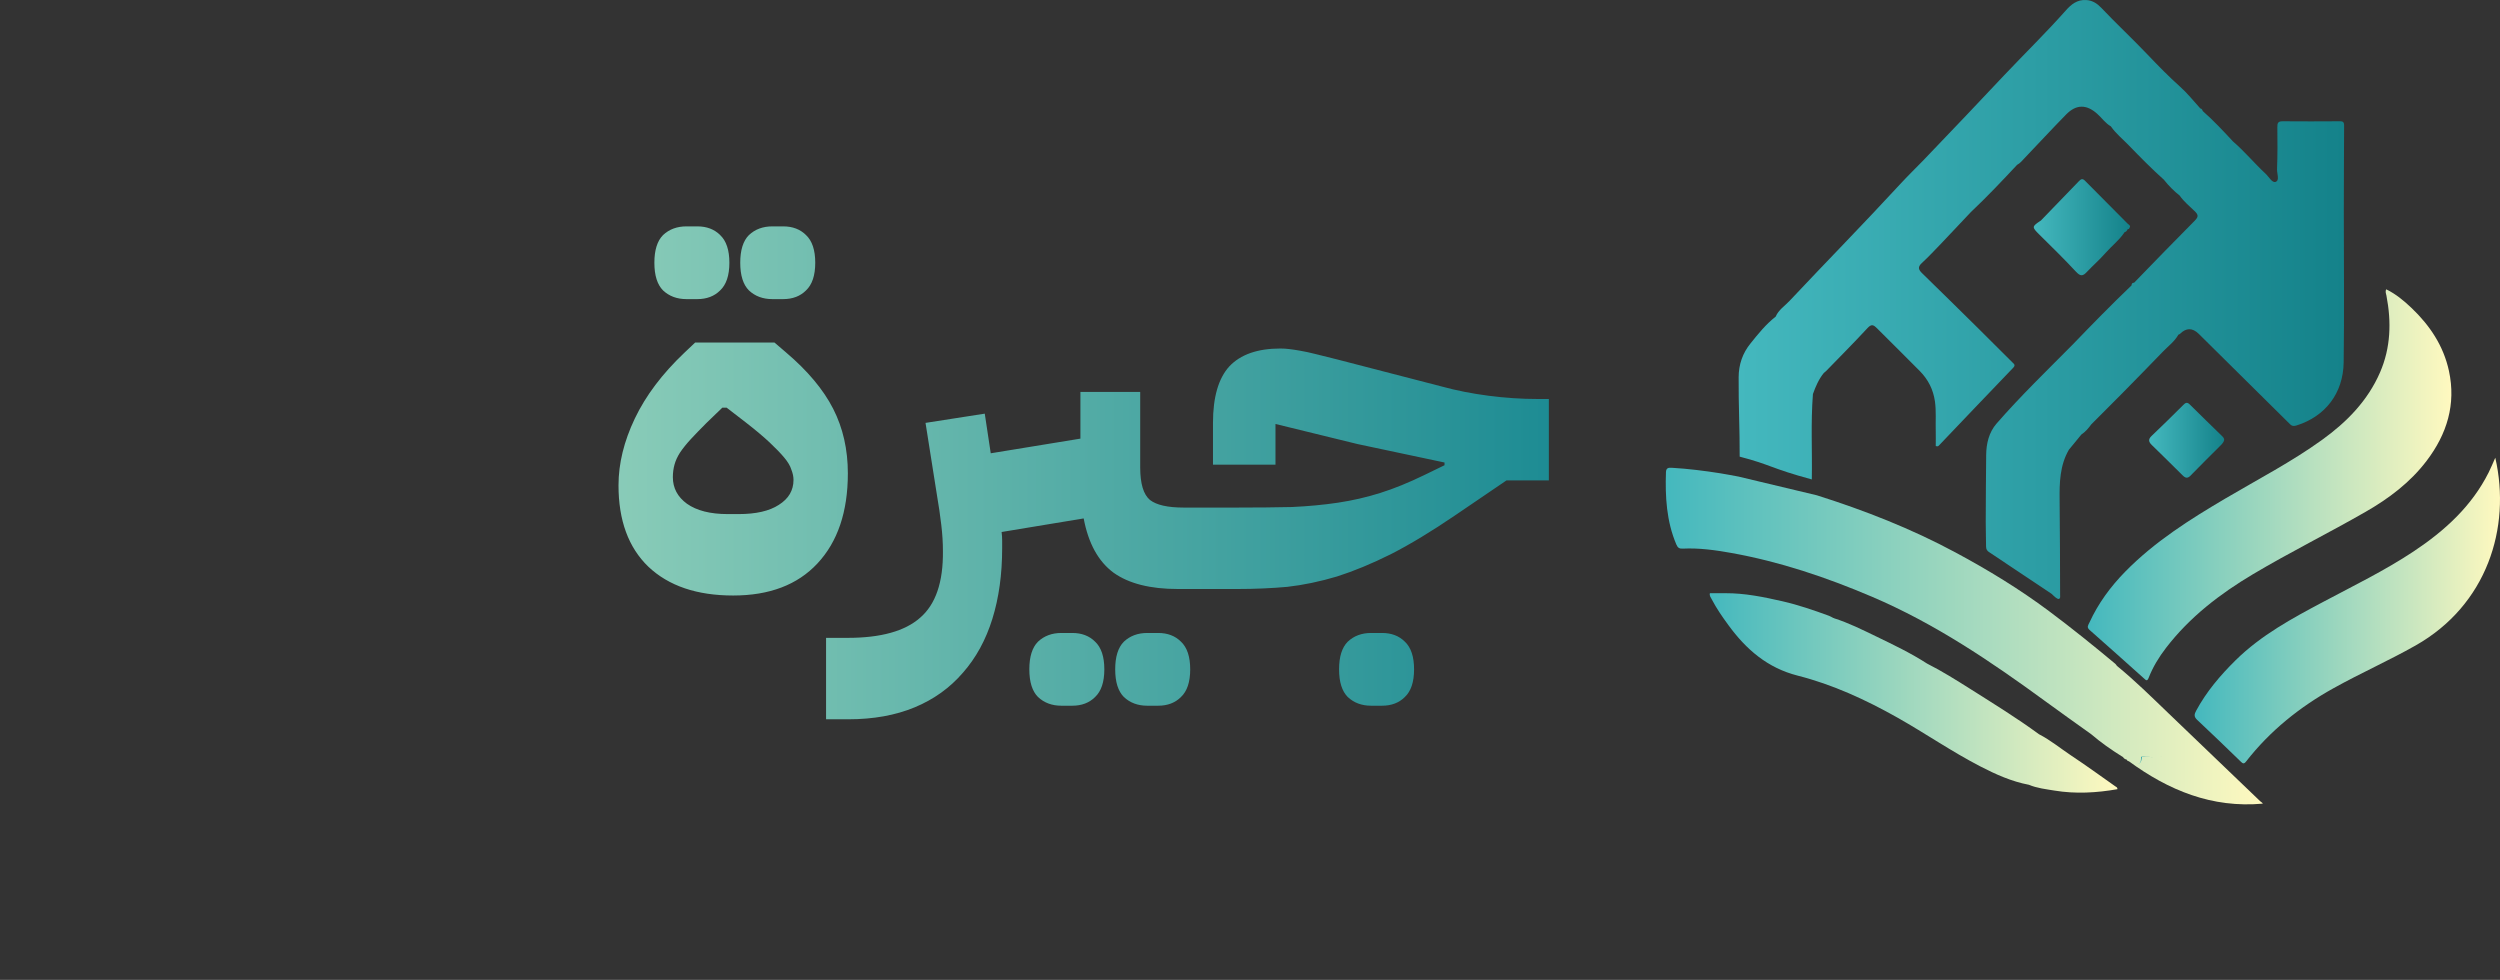 <svg width="273" height="107" viewBox="0 0 273 107" fill="none" xmlns="http://www.w3.org/2000/svg">
<rect x="0" y="0" width="273" height="107" fill="#333333" stroke="none"/>
<g clip-path="url(#clip0_514_4605)">
<path d="M243.091 54.389C239.147 56.713 235.284 59.144 232.055 62.444C230.454 64.081 229.116 65.906 228.16 67.993C228.047 68.24 227.832 68.481 228.171 68.782C230.169 70.542 232.152 72.319 234.135 74.095C234.349 74.288 234.473 74.433 234.64 74.004C235.102 72.823 235.762 71.744 236.536 70.741C239.126 67.376 242.425 64.843 246.046 62.691C250.075 60.297 254.272 58.22 258.333 55.886C260.886 54.421 263.206 52.672 264.996 50.31C267.209 47.396 268.214 44.15 267.424 40.5C266.833 37.769 265.339 35.536 263.335 33.626C262.508 32.837 261.627 32.107 260.574 31.592C260.45 31.865 260.558 32.075 260.601 32.295C261.149 35.15 261.073 37.962 259.902 40.661C258.554 43.768 256.265 46.092 253.562 48.04C250.242 50.434 246.605 52.317 243.086 54.394L243.091 54.389Z" fill="url(#paint0_linear_514_4605)"/>
<path d="M272.481 49.993C272.218 50.578 272.019 51.083 271.772 51.571C269.918 55.279 266.963 57.957 263.573 60.211C260.43 62.299 257.04 63.946 253.72 65.712C250.308 67.52 246.912 69.356 244.129 72.098C242.453 73.751 240.943 75.527 239.82 77.61C239.622 77.98 239.546 78.254 239.928 78.608C241.54 80.11 243.119 81.65 244.704 83.18C244.919 83.389 245.043 83.454 245.279 83.148C247.885 79.805 251.125 77.207 254.821 75.152C257.771 73.51 260.86 72.141 263.799 70.478C271.552 66.077 274.238 57.657 272.487 49.993H272.481Z" fill="url(#paint1_linear_514_4605)"/>
<path d="M224.02 64.838C224.17 64.972 224.31 65.122 224.471 65.245C224.578 65.326 224.734 65.433 224.831 65.401C225.013 65.347 224.965 65.138 224.965 64.982C224.949 61.532 224.954 58.081 224.911 54.625C224.89 52.714 224.927 50.831 225.921 49.113C226.378 48.56 226.829 48.002 227.286 47.45C227.732 47.16 228.06 46.758 228.371 46.339C229.473 45.233 230.58 44.123 231.681 43.017C233.185 41.482 234.695 39.958 236.183 38.407C236.764 37.801 237.462 37.296 237.881 36.545C237.94 36.518 238.01 36.502 238.053 36.459C238.723 35.79 239.398 35.781 240.079 36.432C243.41 39.727 246.746 43.022 250.072 46.323C250.308 46.559 250.518 46.543 250.808 46.452C253.908 45.469 255.88 42.969 255.928 39.566C256.003 34.108 255.944 28.645 255.944 23.187C255.955 20.021 255.955 16.855 255.977 13.688C255.977 13.222 255.735 13.243 255.418 13.243C253.371 13.248 251.329 13.27 249.282 13.243C248.772 13.238 248.68 13.42 248.686 13.876C248.707 15.411 248.712 16.951 248.653 18.486C248.637 18.959 248.954 19.688 248.503 19.86C248.116 20.005 247.762 19.297 247.396 18.964C246.177 17.831 245.113 16.538 243.845 15.449C243.759 15.476 243.684 15.481 243.614 15.47C243.684 15.476 243.759 15.47 243.845 15.449C242.781 14.3 241.712 13.157 240.535 12.121C240.503 11.982 240.428 11.875 240.277 11.837L240.256 11.821C239.536 11.032 238.87 10.184 238.075 9.476C236.833 8.365 235.668 7.174 234.529 5.977C232.874 4.238 231.117 2.601 229.467 0.862C229.027 0.401 228.516 0.041 227.802 0.004C226.808 -0.05 226.174 0.481 225.578 1.152C223.402 3.599 221.064 5.886 218.813 8.263C217.459 9.69 216.116 11.118 214.768 12.545C213.177 14.209 211.587 15.873 210.002 17.536C209.169 18.39 208.32 19.216 207.514 20.091C203.544 24.4 199.434 28.581 195.421 32.853C194.899 33.411 194.217 33.835 193.905 34.575C193.948 34.704 194.002 34.828 194.067 34.945C194.007 34.828 193.954 34.709 193.905 34.575C192.842 35.402 192.009 36.443 191.171 37.484C190.289 38.563 189.865 39.808 189.86 41.187C189.838 44.294 189.983 46.758 189.972 49.865C193.438 50.766 193.287 51.115 197.849 52.355C197.908 49.146 197.725 46.242 197.972 43.033C197.902 43.033 197.827 43.038 197.758 43.044C197.752 43.586 197.747 44.128 197.741 44.67C197.741 47.305 197.666 48.282 197.672 50.917C197.672 48.282 197.747 47.305 197.741 44.67C197.747 44.128 197.752 43.586 197.758 43.044C197.827 43.044 197.902 43.038 197.972 43.033C198.263 42.212 198.601 41.418 199.16 40.731C199.246 40.661 199.337 40.591 199.412 40.516C200.927 38.955 202.464 37.414 203.942 35.815C204.387 35.332 204.624 35.504 204.978 35.858C206.531 37.419 208.106 38.955 209.647 40.522C210.555 41.445 211.114 42.539 211.297 43.843C211.447 44.922 211.351 45.995 211.383 47.069C211.399 47.627 211.383 48.19 211.383 48.706C211.603 48.781 211.668 48.711 211.732 48.647C214.434 45.813 217.132 42.979 219.845 40.156C220.135 39.856 219.915 39.733 219.737 39.555C218.502 38.327 217.271 37.092 216.036 35.869C213.994 33.856 211.958 31.844 209.905 29.847C209.519 29.472 209.373 29.177 209.852 28.736C210.625 28.023 211.34 27.25 212.071 26.493C213.129 25.388 214.177 24.271 215.224 23.155C215.198 22.951 215.122 22.779 215.025 22.629C215.122 22.785 215.198 22.957 215.224 23.155C216.976 21.502 218.625 19.758 220.269 17.998C220.608 17.826 220.828 17.531 221.081 17.268C222.601 15.68 224.089 14.064 225.626 12.497C226.733 11.37 227.85 11.392 229.005 12.417C229.516 12.867 229.897 13.452 230.504 13.796C231.047 14.579 231.789 15.175 232.444 15.851C233.701 17.15 234.969 18.438 236.318 19.645L236.361 19.608L236.318 19.651C236.817 20.289 237.392 20.858 238.026 21.363C238.478 22.023 239.106 22.517 239.67 23.069C240.068 23.461 240.084 23.676 239.67 24.094C237.441 26.332 235.249 28.608 233.046 30.872C232.858 30.872 232.756 30.964 232.772 31.157C230.569 33.26 228.441 35.445 226.324 37.64C223.52 40.468 220.651 43.242 218.029 46.248C217.191 47.208 216.901 48.432 216.89 49.709C216.868 52.14 216.847 54.577 216.842 57.008C216.842 57.904 216.874 58.795 216.879 59.691C216.879 59.975 216.992 60.163 217.234 60.308M195.71 37.468C195.818 37.564 195.92 37.661 196.022 37.758C195.92 37.656 195.818 37.559 195.71 37.468ZM214.676 22.994C214.768 23.08 214.854 23.171 214.929 23.262C214.854 23.166 214.768 23.08 214.676 22.994ZM243.458 16.2C243.507 16.222 243.555 16.238 243.603 16.248C243.55 16.238 243.501 16.222 243.458 16.2Z" fill="url(#paint2_linear_514_4605)"/>
<path d="M231.081 80.282C231.081 80.282 231.065 80.244 231.055 80.239C231.065 80.244 231.076 80.26 231.081 80.282Z" fill="url(#paint3_linear_514_4605)"/>
<path d="M189.848 52.043C189.171 51.92 188.5 51.785 187.822 51.678C186.082 51.404 184.33 51.184 182.568 51.082C182.219 51.061 181.939 51.082 181.923 51.549C181.832 54.249 181.977 56.91 183.051 59.449C183.202 59.803 183.369 59.932 183.755 59.91C185.534 59.825 187.285 60.066 189.026 60.377C194.35 61.327 199.444 63.044 204.408 65.159C211.275 68.084 217.405 72.232 223.396 76.611C225.039 77.813 226.7 78.989 228.355 80.174C228.424 80.158 228.494 80.153 228.559 80.158C228.494 80.158 228.424 80.158 228.355 80.174C229.397 81.065 230.514 81.854 231.68 82.579C231.729 82.611 231.777 82.638 231.831 82.67C231.922 82.82 232.051 82.917 232.228 82.944C232.271 83.056 232.363 83.11 232.475 83.132C236.811 86.303 241.539 88.262 247.1 87.757C247.036 87.634 246.907 87.586 246.815 87.495C243.468 84.291 240.116 81.081 236.774 77.867C234.942 76.107 233.136 74.32 231.164 72.71C231.111 72.64 231.068 72.554 230.998 72.495C228.629 70.52 226.227 68.583 223.755 66.737C220.526 64.327 217.099 62.239 213.563 60.34C208.728 57.737 203.634 55.74 198.401 54.087" fill="url(#paint4_linear_514_4605)"/>
<path d="M236.043 82.515C236.032 82.601 235.978 82.628 235.914 82.639C235.978 82.633 236.032 82.607 236.043 82.515Z" fill="url(#paint5_linear_514_4605)"/>
<path d="M233.804 82.628C233.804 82.628 233.804 82.628 233.809 82.628C233.82 82.628 233.836 82.639 233.847 82.639C233.906 82.644 233.917 82.633 233.911 82.612C234.352 82.633 234.771 82.601 235.11 82.751C234.755 82.59 234.325 82.66 233.911 82.649C233.831 83.342 233.637 83.535 233.148 83.315C233.632 83.53 233.815 83.336 233.804 82.623V82.628Z" fill="url(#paint6_linear_514_4605)"/>
<path d="M231.102 80.346C231.102 80.346 231.091 80.303 231.08 80.282C231.085 80.303 231.091 80.325 231.102 80.346Z" fill="url(#paint7_linear_514_4605)"/>
<path d="M231.025 81.833C231.057 81.833 231.089 81.833 231.127 81.833C231.095 81.833 231.057 81.833 231.025 81.833C230.966 81.833 230.917 81.817 230.869 81.79C230.912 81.822 230.966 81.833 231.025 81.833Z" fill="url(#paint8_linear_514_4605)"/>
<path d="M220.721 65.497C220.721 65.497 220.705 65.535 220.699 65.551C220.699 65.53 220.715 65.514 220.721 65.497Z" fill="url(#paint9_linear_514_4605)"/>
<path d="M239.224 51.92C240.309 50.798 241.421 49.714 242.522 48.608C242.684 48.447 242.829 48.27 242.883 48.056C242.883 47.857 242.77 47.733 242.657 47.626C241.48 46.472 240.287 45.33 239.121 44.165C238.815 43.859 238.638 43.999 238.402 44.235C237.263 45.367 236.123 46.494 234.958 47.6C234.576 47.959 234.619 48.243 234.958 48.576C236.086 49.682 237.22 50.787 238.337 51.904C238.649 52.215 238.885 52.274 239.229 51.92H239.224Z" fill="url(#paint10_linear_514_4605)"/>
<path d="M230.978 85.858C229.372 84.721 227.771 83.567 226.132 82.478C224.977 81.705 223.897 80.814 222.651 80.175C220.254 78.415 217.724 76.859 215.215 75.27C213.651 74.283 212.082 73.295 210.428 72.458C208.639 71.304 206.72 70.387 204.808 69.464C203.33 68.75 201.858 68.015 200.284 67.516C200.268 67.484 200.241 67.472 200.208 67.494C200.047 67.408 199.897 67.306 199.73 67.247C198.059 66.635 196.378 66.056 194.643 65.659C192.595 65.192 190.538 64.768 188.426 64.778H186.718C186.653 65.063 186.82 65.245 186.922 65.444C187.443 66.442 188.082 67.365 188.748 68.272C190.677 70.912 192.998 72.936 196.303 73.778C200.139 74.755 203.728 76.408 207.177 78.351C210.234 80.073 213.125 82.075 216.241 83.685C217.933 84.56 219.663 85.338 221.554 85.698C222.452 86.073 223.408 86.175 224.348 86.331C226.653 86.712 228.942 86.578 231.22 86.181C231.236 85.955 231.064 85.923 230.968 85.853L230.978 85.858Z" fill="url(#paint11_linear_514_4605)"/>
<path d="M226.727 29.697C227.189 30.196 227.457 30.153 227.871 29.712C228.543 28.999 229.289 28.349 229.94 27.609C230.611 26.841 231.444 26.219 232.008 25.349C232.191 25.317 232.271 25.172 232.346 25.027L232.384 25.011C232.465 25.022 232.513 24.99 232.524 24.909C232.733 24.646 232.459 24.544 232.336 24.421C230.788 22.859 229.23 21.308 227.688 19.741C227.414 19.462 227.248 19.543 227.017 19.784C225.641 21.223 224.25 22.645 222.869 24.078C221.848 24.754 221.859 24.786 222.735 25.655C224.083 26.986 225.437 28.312 226.727 29.702V29.697Z" fill="url(#paint12_linear_514_4605)"/>
<path d="M80.063 65.03C76.107 65.03 73.021 63.983 70.805 61.888C68.629 59.794 67.541 56.83 67.541 52.996C67.541 50.625 68.135 48.194 69.322 45.705C70.508 43.215 72.309 40.824 74.722 38.532L75.909 37.406H84.574L85.82 38.473C88.194 40.488 89.915 42.543 90.983 44.638C92.052 46.732 92.586 49.084 92.586 51.692C92.586 55.881 91.478 59.161 89.262 61.532C87.086 63.864 84.02 65.03 80.063 65.03ZM80.657 56.138C82.556 56.138 84.02 55.802 85.049 55.13C86.117 54.458 86.651 53.55 86.651 52.403C86.651 52.048 86.572 51.672 86.414 51.277C86.295 50.882 86.038 50.447 85.642 49.973C85.247 49.499 84.712 48.945 84.04 48.313C83.367 47.681 82.497 46.95 81.428 46.12L79.351 44.519H78.876L77.155 46.179C76.483 46.851 75.909 47.444 75.434 47.957C74.96 48.471 74.564 48.965 74.247 49.439C73.971 49.874 73.772 50.309 73.654 50.743C73.535 51.178 73.476 51.633 73.476 52.107C73.476 53.293 73.99 54.261 75.019 55.012C76.087 55.763 77.571 56.138 79.47 56.138H80.657ZM84.337 32.663C83.308 32.663 82.457 32.347 81.784 31.715C81.152 31.082 80.835 30.075 80.835 28.692C80.835 27.308 81.152 26.3 81.784 25.668C82.457 25.036 83.308 24.72 84.337 24.72H85.523C86.552 24.72 87.383 25.036 88.016 25.668C88.689 26.3 89.025 27.308 89.025 28.692C89.025 30.075 88.689 31.082 88.016 31.715C87.383 32.347 86.552 32.663 85.523 32.663H84.337ZM74.96 32.663C73.931 32.663 73.08 32.347 72.407 31.715C71.775 31.082 71.458 30.075 71.458 28.692C71.458 27.308 71.775 26.3 72.407 25.668C73.08 25.036 73.931 24.72 74.96 24.72H76.147C77.175 24.72 78.006 25.036 78.639 25.668C79.312 26.3 79.648 27.308 79.648 28.692C79.648 30.075 79.312 31.082 78.639 31.715C78.006 32.347 77.175 32.663 76.147 32.663H74.96ZM90.207 69.654H92.581C96.181 69.654 98.812 68.923 100.474 67.46C102.176 65.998 103.006 63.568 102.967 60.169C102.967 59.26 102.907 58.312 102.789 57.324C102.67 56.296 102.512 55.209 102.314 54.063L101.067 46.179L107.536 45.171L108.189 49.499L117.982 47.898V42.8H124.51V51.04C124.51 52.818 124.866 54.004 125.578 54.597C126.29 55.15 127.517 55.427 129.258 55.427H131.038V62.54L129.258 64.319H128.605C125.598 64.319 123.264 63.726 121.602 62.54C119.94 61.315 118.852 59.339 118.338 56.612L109.376 58.094C109.416 58.41 109.436 58.727 109.436 59.043C109.436 59.359 109.436 59.636 109.436 59.873C109.436 62.718 109.079 65.287 108.367 67.579C107.655 69.871 106.587 71.827 105.162 73.448C103.738 75.108 101.978 76.372 99.88 77.242C97.784 78.111 95.37 78.546 92.64 78.546H90.207V69.654ZM125.281 77.064C124.253 77.064 123.402 76.748 122.729 76.115C122.097 75.483 121.78 74.475 121.78 73.092C121.78 71.709 122.097 70.701 122.729 70.069C123.402 69.436 124.253 69.12 125.281 69.12H126.468C127.497 69.12 128.328 69.436 128.961 70.069C129.634 70.701 129.97 71.709 129.97 73.092C129.97 74.475 129.634 75.483 128.961 76.115C128.328 76.748 127.497 77.064 126.468 77.064H125.281ZM115.904 77.064C114.876 77.064 114.025 76.748 113.352 76.115C112.72 75.483 112.403 74.475 112.403 73.092C112.403 71.709 112.72 70.701 113.352 70.069C114.025 69.436 114.876 69.12 115.904 69.12H117.091C118.12 69.12 118.951 69.436 119.584 70.069C120.257 70.701 120.593 71.709 120.593 73.092C120.593 74.475 120.257 75.483 119.584 76.115C118.951 76.748 118.12 77.064 117.091 77.064H115.904ZM129.254 57.205L131.034 55.427H135.129C137.345 55.427 139.323 55.407 141.064 55.367C142.844 55.288 144.526 55.13 146.108 54.893C147.691 54.656 149.234 54.3 150.737 53.826C152.241 53.352 153.843 52.7 155.545 51.87L157.741 50.803V50.506L148.245 48.491L139.283 46.298V50.743H132.458V46.179C132.458 43.373 133.052 41.318 134.239 40.014C135.465 38.71 137.325 38.058 139.817 38.058C140.134 38.058 140.45 38.078 140.767 38.117C141.123 38.156 141.519 38.216 141.954 38.295C142.429 38.374 142.983 38.492 143.616 38.651C144.249 38.809 145.04 39.006 145.99 39.243L157.444 42.207C159.026 42.642 160.728 42.978 162.548 43.215C164.368 43.452 166.168 43.571 167.948 43.571H169.135V52.463H164.506L158.927 56.257C156.316 58.035 153.962 59.458 151.865 60.525C149.808 61.552 147.849 62.362 145.99 62.955C144.13 63.509 142.33 63.884 140.589 64.082C138.848 64.24 137.028 64.319 135.129 64.319H129.254V57.205ZM149.729 77.064C148.7 77.064 147.849 76.748 147.177 76.115C146.544 75.483 146.227 74.475 146.227 73.092C146.227 71.709 146.544 70.701 147.177 70.069C147.849 69.436 148.7 69.12 149.729 69.12H150.916C151.944 69.12 152.775 69.436 153.408 70.069C154.081 70.701 154.417 71.709 154.417 73.092C154.417 74.475 154.081 75.483 153.408 76.115C152.775 76.748 151.944 77.064 150.916 77.064H149.729Z" fill="url(#paint13_linear_514_4605)"/>
</g>
<defs>
<linearGradient id="paint0_linear_514_4605" x1="227.988" y1="52.934" x2="267.693" y2="52.934" gradientUnits="userSpaceOnUse">
<stop stop-color="#44B8BE"/>
<stop offset="1" stop-color="#FFF9BF"/>
</linearGradient>
<linearGradient id="paint1_linear_514_4605" x1="239.648" y1="66.678" x2="272.992" y2="66.678" gradientUnits="userSpaceOnUse">
<stop stop-color="#44B8BE"/>
<stop offset="1" stop-color="#FFF9BF"/>
</linearGradient>
<linearGradient id="paint2_linear_514_4605" x1="189.87" y1="32.708" x2="255.982" y2="32.708" gradientUnits="userSpaceOnUse">
<stop stop-color="#44B8BE"/>
<stop offset="1" stop-color="#14828A"/>
</linearGradient>
<linearGradient id="paint3_linear_514_4605" x1="231.055" y1="80.26" x2="231.081" y2="80.26" gradientUnits="userSpaceOnUse">
<stop stop-color="#44B8BE"/>
<stop offset="1" stop-color="#14828A"/>
</linearGradient>
<linearGradient id="paint4_linear_514_4605" x1="181.896" y1="69.463" x2="247.1" y2="69.463" gradientUnits="userSpaceOnUse">
<stop stop-color="#44B8BE"/>
<stop offset="1" stop-color="#FFF9BF"/>
</linearGradient>
<linearGradient id="paint5_linear_514_4605" x1="235.914" y1="82.574" x2="236.043" y2="82.574" gradientUnits="userSpaceOnUse">
<stop stop-color="#44B8BE"/>
<stop offset="1" stop-color="#14828A"/>
</linearGradient>
<linearGradient id="paint6_linear_514_4605" x1="233.148" y1="83.009" x2="235.11" y2="83.009" gradientUnits="userSpaceOnUse">
<stop stop-color="#44B8BE"/>
<stop offset="1" stop-color="#14828A"/>
</linearGradient>
<linearGradient id="paint7_linear_514_4605" x1="231.053" y1="80.292" x2="231.102" y2="80.292" gradientUnits="userSpaceOnUse">
<stop stop-color="#44B8BE"/>
<stop offset="1" stop-color="#14828A"/>
</linearGradient>
<linearGradient id="paint8_linear_514_4605" x1="230.869" y1="81.811" x2="231.127" y2="81.811" gradientUnits="userSpaceOnUse">
<stop stop-color="#44B8BE"/>
<stop offset="1" stop-color="#14828A"/>
</linearGradient>
<linearGradient id="paint9_linear_514_4605" x1="220.699" y1="65.524" x2="220.721" y2="65.524" gradientUnits="userSpaceOnUse">
<stop stop-color="#44B8BE"/>
<stop offset="1" stop-color="#14828A"/>
</linearGradient>
<linearGradient id="paint10_linear_514_4605" x1="234.684" y1="48.077" x2="242.883" y2="48.077" gradientUnits="userSpaceOnUse">
<stop stop-color="#44B8BE"/>
<stop offset="1" stop-color="#14828A"/>
</linearGradient>
<linearGradient id="paint11_linear_514_4605" x1="186.707" y1="75.667" x2="231.231" y2="75.667" gradientUnits="userSpaceOnUse">
<stop stop-color="#44B8BE"/>
<stop offset="1" stop-color="#FFF9BF"/>
</linearGradient>
<linearGradient id="paint12_linear_514_4605" x1="222.09" y1="24.807" x2="232.599" y2="24.807" gradientUnits="userSpaceOnUse">
<stop stop-color="#44B8BE"/>
<stop offset="1" stop-color="#14828A"/>
</linearGradient>
<linearGradient id="paint13_linear_514_4605" x1="47.479" y1="64.319" x2="170.329" y2="64.319" gradientUnits="userSpaceOnUse">
<stop stop-color="#9ED8BF"/>
<stop offset="1" stop-color="#1C8B93"/>
</linearGradient>
<clipPath id="clip0_514_4605">
<rect width="273" height="107" fill="white"/>
</clipPath>
</defs>
</svg>
